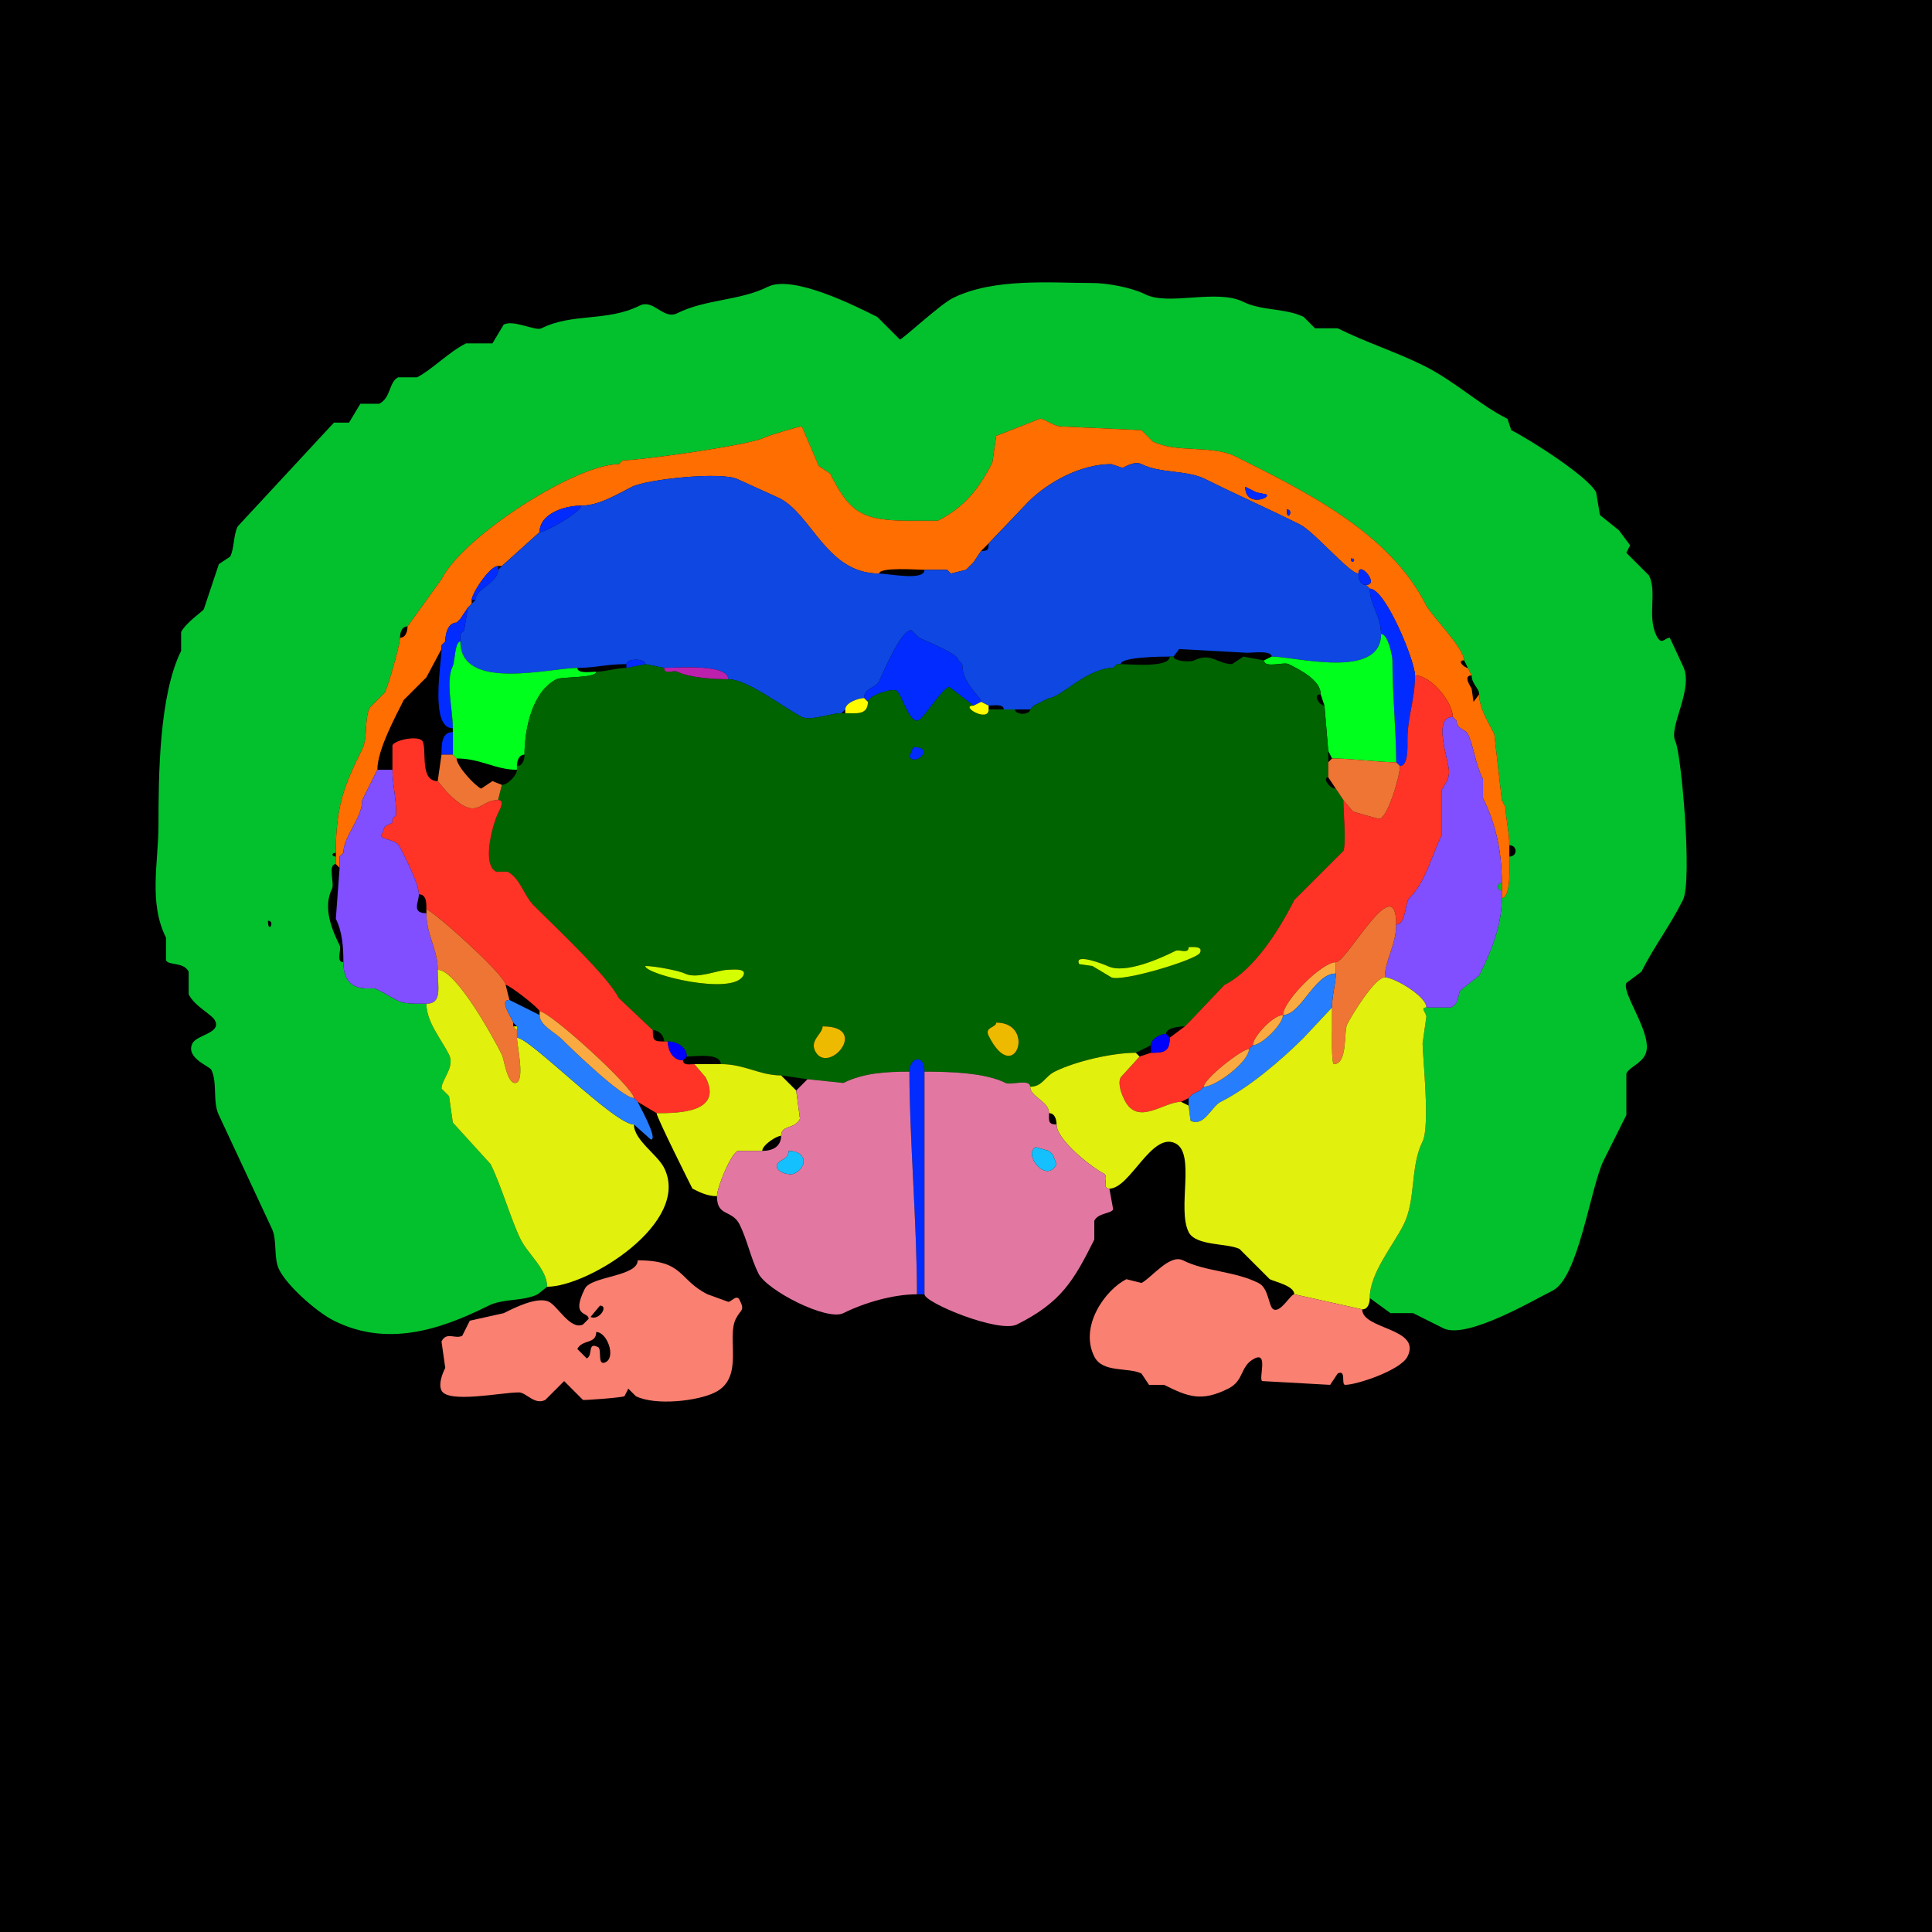 <svg xmlns="http://www.w3.org/2000/svg" xmlns:xlink="http://www.w3.org/1999/xlink" height="512" width="512">
<g>
<rect width="512" height="512" fill="#000000"  stroke-width="0" /> 
<path  fill-rule="evenodd" fill="#03C12D" stroke-width="0" stroke="#03C12D" d = " M71 244 C71,247.746 73.091,244 71,244  M145 341 L142.5,343 C138.742,344.879 133.318,344.091 129.5,346 116.525,352.488 102.537,357.018 88.5,350 83.971,347.735 76.191,340.883 74,336.5 72.389,333.279 73.563,328.626 72,325.5 L58,295.5 C56.298,292.095 57.678,286.856 56,283.5 55.538,282.577 49.084,280.332 51,276.5 52.133,274.233 58.653,273.806 57,270.5 56.123,268.746 51.633,266.767 50,263.5 L50,257.5 C48.686,254.872 44.718,255.935 44,254.5 L44,248.5 C39.321,239.142 42,228.695 42,218.5 42,205.599 42.192,184.116 48,172.5 L48,167.5 C49.224,165.051 53.803,161.895 54,161.5 L58,149.5 L61,147.5 C62.152,145.195 61.797,141.907 63,139.5 L88.5,112 L92.5,112 L95.5,107 L100.5,107 C103.635,105.432 103.045,101.227 105.5,100 L110.5,100 C114.35,98.075 118.914,93.293 123.5,91 L130.5,91 L133.5,86 C136.172,84.664 141.872,87.814 143.5,87 151.763,82.868 160.849,85.325 169.5,81 173.23,79.135 175.77,84.865 179.5,83 187.01,79.245 196.053,79.723 203.5,76 210.183,72.658 227.287,81.394 232.5,84 L238.5,90 C239.871,89.314 249.168,80.666 252.5,79 263.331,73.584 278.59,75 289.5,75 293.567,75 299.934,76.217 303.5,78 309.717,81.109 322.455,76.477 329.5,80 334.32,82.41 340.755,81.627 345.5,84 L348.5,87 L354.5,87 C361.997,90.749 370.007,93.254 377.5,97 385.546,101.023 392.046,107.273 399.5,111 L400.5,114 C405.317,116.409 420.884,126.269 423,130.5 L424,136.5 L429,140.5 L432,144.5 L431,146.5 L437,152.5 C439.213,156.925 436.441,163.381 439,168.5 440.338,171.177 441.17,169 442.5,169 442.558,169 445.684,175.868 446,176.5 449.015,182.529 442.065,192.63 444,196.5 445.559,199.617 448.551,233.397 446,238.5 442.513,245.475 438.325,250.849 435,257.5 L431,260.5 C429.628,263.245 438.47,274.561 436,279.5 434.738,282.024 431.913,282.674 431,284.5 L431,295.5 C429.024,299.452 427.018,303.464 425,307.5 421.517,314.466 418.369,338.566 411.5,342 406.435,344.533 388.615,355.057 382.5,352 379.805,350.652 377.292,349.396 374.5,348 L368.5,348 L363,344 C363,337.357 369.152,330.196 372,324.5 375.282,317.936 373.669,309.162 377,302.5 379.035,298.43 377,279.762 377,276.5 377,276.5 378,269.5 378,269.5 378,268.429 376.264,267 378,267 378,267 384.5,267 384.5,267 386.79,265.855 386.191,264.118 387,262.5 387,262.5 392,258.5 392,258.5 395.114,252.271 398,245.472 398,238 400.497,238 400,229.161 400,227 402.202,227 402.202,224 400,224 400,220.675 399,216.69 399,214 399,214 398,212 398,212 398,212 396,194.5 396,194.5 394.414,191.327 392,187.711 392,184 392,182.376 390,181.25 390,179 390,179 389,177 389,177 389,177 388,175 388,175 388,171.737 379.238,162.976 378,160.5 368.236,140.972 345.435,129.968 327.5,121 321.129,117.814 311.821,120.16 305.5,117 305.5,117 302.5,114 302.5,114 302.5,114 281,113 281,113 279.382,113 276.255,110.622 275.5,111 275.5,111 264,115.5 264,115.5 264,115.5 263,122.5 263,122.5 259.498,129.504 255.508,134.496 248.5,138 248.5,138 241.5,138 241.5,138 228.687,138 225.332,136.164 220,125.5 220,125.5 217,123.5 217,123.5 217,123.5 212.5,113 212.5,113 212.208,112.854 203.869,115.315 202.5,116 198.581,117.959 169.937,122 165,122 165,122 164,123 164,123 152.547,123 122.65,142.2 117,153.5 117,153.5 108,166 108,166 106.423,166 106,167.762 106,169 106,170.879 102.945,181.609 102,183.5 102,183.5 98,187.5 98,187.5 96.468,190.563 97.545,195.41 96,198.5 91.043,208.413 89,213.939 89,226 87.814,226 87.814,227 89,227 89,227 89,229 89,229 86.793,229 88.662,234.176 88,235.5 85.538,240.424 87.841,246.181 90,250.5 90.574,251.647 88.936,255 91,255 91,263.838 98.529,261.515 99.5,262 106.997,265.748 104.702,266 113,266 113,270.853 116.932,275.364 119,279.5 120.628,282.756 117,286.047 117,288.5 117,288.5 119,290.5 119,290.5 119,290.5 120,297.5 120,297.5 120,297.5 130,308.5 130,308.5 132.871,314.241 135.442,323.384 138,328.5 139.934,332.367 145,336.41 145,341  Z"/>

<path  fill-rule="evenodd" fill="#FF6E00" stroke-width="0" stroke="#FF6E00" d = " M358 148 C358,149.93 359.93,148 358,148  M341 135 C341,138.746 343.091,135 341,135  M330 129 C330,134.584 337.188,131.844 335.5,131 L333,130.5 L330,129  M398 236 L398,238 C400.497,238 400,229.161 400,227 400,227 400,224 400,224 400,220.675 399,216.69 399,214 399,214 398,212 398,212 398,212 396,194.5 396,194.5 394.414,191.327 392,187.711 392,184 392,184 390.5,186 390.5,186 390.5,186 390,182.5 390,182.5 389.658,181.815 387.637,179 390,179 390,179 389,177 389,177 388.104,177 385.974,175 388,175 388,171.737 379.238,162.976 378,160.5 368.236,140.972 345.435,129.968 327.5,121 321.129,117.814 311.821,120.16 305.5,117 305.5,117 302.5,114 302.5,114 302.5,114 281,113 281,113 279.382,113 276.255,110.622 275.5,111 275.5,111 264,115.5 264,115.5 264,115.5 263,122.5 263,122.5 259.498,129.504 255.508,134.496 248.5,138 248.5,138 241.5,138 241.5,138 228.687,138 225.332,136.164 220,125.5 220,125.5 217,123.5 217,123.5 217,123.5 212.5,113 212.5,113 212.208,112.854 203.869,115.315 202.5,116 198.581,117.959 169.937,122 165,122 165,122 164,123 164,123 152.547,123 122.65,142.2 117,153.5 117,153.5 108,166 108,166 108,167.238 107.577,169 106,169 106,170.879 102.945,181.609 102,183.5 102,183.5 98,187.5 98,187.5 96.468,190.563 97.545,195.41 96,198.5 91.043,208.413 89,213.939 89,226 89,226 89,227 89,227 89,227 89,229 89,229 89,229 90,230 90,230 90,230 90,227 90,227 90,227 91,226 91,226 91,221.594 96,216.87 96,212 96,212 97,210 97,210 97,210 100,204 100,204 100,198.791 104.693,190.113 107,185.5 107,185.5 113,179.5 113,179.5 113,179.5 117,172 117,172 117,172 117,171 117,171 117,171 118,170 118,170 118,168.234 118.607,165 121,165 121,165 122,164 122,164 122,164 124,161 124,161 124,161 125,160 125,160 125,160 125,159 125,159 125,157.327 129.719,150 132,150 132,150 133,150 133,150 133,150 143,141 143,141 143,136.136 149.576,134 154,134 158.757,134 163.472,131.014 167.5,129 171.518,126.991 191.312,124.906 195.5,127 195.5,127 206.5,132 206.5,132 215.203,136.352 219.002,152 233,152 233,150.219 243.176,151 245,151 245,151 251,151 251,151 251,151 252,152 252,152 252,152 256,151 256,151 256,151 257,150 257,150 257,150 258,149 258,149 258,149 260,146 260,146 260,146 262,144 262,144 262,144 272.5,133 272.5,133 277.703,127.797 286.369,123 294.5,123 294.5,123 297.5,124 297.5,124 298.69,123.405 300.847,122.174 302.5,123 307.583,125.542 314.447,124.474 319.5,127 327.747,131.124 336.269,134.885 344.5,139 348.293,140.896 357.613,152 360,152 360,148.279 365.794,155 362,155 362,155 363,156 363,156 367.189,156 375,175.308 375,179 379.296,179 385,186.147 385,190 385,190 386,191 386,191 386,193.224 388.386,193.272 389,194.5 390.509,197.517 390.896,202.293 393,206.5 393,206.5 393,211.5 393,211.5 396.438,218.377 398,225.707 398,234 398,234 398,236 398,236  Z"/>

<path  fill="#0E47E2" stroke-width="0" stroke="#0E47E2" d = " M269 188 L273,188 C273,188 274,187 274,187 274,187 276,186 276,186 276,186 278,185 278,185 280.94,185 288.122,177 295,177 295,177 296,176 296,176 296,176 297,176 297,176 297,174.109 307.56,174 310,174 310,174 311,174 311,174 311,174 312.5,172 312.5,172 312.5,172 330.5,173 330.5,173 331.863,173 337,172.3 337,174 343.278,174 366,180.218 366,168 366,163.268 363,160.062 363,156 363,156 362,155 362,155 360.423,155 360,153.238 360,152 357.613,152 348.293,140.896 344.5,139 336.269,134.885 327.747,131.124 319.5,127 314.447,124.474 307.583,125.542 302.5,123 300.847,122.174 298.69,123.405 297.5,124 297.5,124 294.5,123 294.5,123 286.369,123 277.703,127.797 272.5,133 272.5,133 262,144 262,144 262,145.747 261.747,146 260,146 260,146 258,149 258,149 258,149 257,150 257,150 257,150 256,151 256,151 256,151 252,152 252,152 252,152 251,151 251,151 251,151 245,151 245,151 245,154.044 235.516,152 233,152 219.002,152 215.203,136.352 206.5,132 206.5,132 195.5,127 195.5,127 191.312,124.906 171.518,126.991 167.5,129 163.472,131.014 158.757,134 154,134 154,135.677 144.694,141 143,141 143,141 133,150 133,150 133,150 132,151 132,151 132,154.517 126,155.95 126,159 126,159 125,160 125,160 125,160 124,161 124,161 124,161 123,167 123,167 123,167 122,168 122,168 122,168 122,170 122,170 122,183.351 145.759,177 153,177 157.719,177 160.697,176 166,176 166,174.434 171,174.434 171,176 171,176 176,177 176,177 179.17,177 193,175.825 193,180 198.075,180 207.775,187.638 212.5,190 214.783,191.141 220.065,189 223,189 223,189 224,188 224,188 224,186.197 227.592,185 229,185 229,182.219 231.981,182.539 233,180.5 233.868,178.764 238.631,167 241.5,167 241.5,167 243.5,169 243.5,169 245.17,169.835 254,173.222 254,175 254,175 255,176 255,176 255,181.379 260,184.552 260,186 260,186 262,187 262,187 263.145,187 266,186.421 266,188 266,188 269,188 269,188  Z"/>

<path  fill="#022CFF" stroke-width="0" stroke="#022CFF" d = " M330 129 C330,134.584 337.188,131.844 335.5,131 L333,130.5 L330,129  Z"/>

<path  fill="#022CFF" stroke-width="0" stroke="#022CFF" d = " M154 134 C149.576,134 143,136.136 143,141 144.694,141 154,135.677 154,134  Z"/>

<path  fill="#022CFF" stroke-width="0" stroke="#022CFF" d = " M341 135 C341,138.746 343.091,135 341,135  Z"/>

<path  fill="#022CFF" stroke-width="0" stroke="#022CFF" d = " M358 148 C358,149.93 359.93,148 358,148  Z"/>

<path  fill="#022CFF" stroke-width="0" stroke="#022CFF" d = " M125 159 L126,159 C126,155.95 132,154.517 132,151 132,151 132,150 132,150 129.719,150 125,157.327 125,159  Z"/>

<path  fill="#022CFF" stroke-width="0" stroke="#022CFF" d = " M360 152 C360,153.238 360.423,155 362,155 365.794,155 360,148.279 360,152  Z"/>

<path  fill="#022CFF" stroke-width="0" stroke="#022CFF" d = " M370 202 L371,203 C373.273,203 373,197.774 373,196 373,189.968 375,185.29 375,179 375,175.308 367.189,156 363,156 363,160.062 366,163.268 366,168 367.803,168 369,173.781 369,175 369,183.932 370,193.732 370,202  Z"/>

<path  fill="#022CFF" stroke-width="0" stroke="#022CFF" d = " M117 172 C117,175.799 113.81,193 120,193 120,187.999 118.021,180.458 120,176.5 120.567,175.366 120.546,170 122,170 122,170 122,168 122,168 122,168 123,167 123,167 123,167 124,161 124,161 124,161 122,164 122,164 122,164 121,165 121,165 118.607,165 118,168.234 118,170 118,170 117,171 117,171 117,171 117,172 117,172  Z"/>

<path  fill="#022CFF" stroke-width="0" stroke="#022CFF" d = " M260 186 L258,187 C258,187 251.5,182 251.5,182 248.808,183.346 244.637,191 243,191 240.661,191 238.864,183.682 237.5,183 236.245,182.373 230,184.36 230,186 230,186 229,185 229,185 229,182.219 231.981,182.539 233,180.5 233.868,178.764 238.631,167 241.5,167 241.5,167 243.5,169 243.5,169 245.17,169.835 254,173.222 254,175 254,175 255,176 255,176 255,181.379 260,184.552 260,186  Z"/>

<path  fill="#00FF1D" stroke-width="0" stroke="#00FF1D" d = " M353 201 C358.491,201 364.97,202 370,202 370,193.732 369,183.932 369,175 369,173.781 367.803,168 366,168 366,180.218 343.278,174 337,174 337,174 335,175 335,175 335,177.207 340.176,175.338 341.5,176 344.545,177.523 350,180.273 350,184 350,184 351,187 351,187 351,187 352,199 352,199 352,199 353,201 353,201  Z"/>

<path  fill="#00FF1D" stroke-width="0" stroke="#00FF1D" d = " M137 203 L137,204 C131.257,204 127.401,201 121,201 121,201 120,200 120,200 120,200 120,194 120,194 120,194 120,193 120,193 120,187.999 118.021,180.458 120,176.5 120.567,175.366 120.546,170 122,170 122,183.351 145.759,177 153,177 153,178.643 156.765,178 158,178 158,179.799 149.003,179.248 147.5,180 141.007,183.247 139,193.321 139,200 137.423,200 137,201.762 137,203  Z"/>

<path  fill-rule="evenodd" fill="#006400" stroke-width="0" stroke="#006400" d = " M218 272 C218,273.947 214.572,275.644 216,278.5 219.348,285.197 230.804,272 218,272  M264 271 C264,272.384 260.811,272.123 262,274.5 268.864,288.228 274.762,271 264,271  M171 256 C171,258.25 194.25,264 197,258.5 198.021,256.459 193.938,257 193,257 190.319,257 184.684,259.592 181.5,258 180.091,257.295 173.681,256 171,256  M315 251 C315,252.951 312.546,251.477 311.5,252 307.904,253.798 298.123,258.312 293.5,256 292.988,255.744 284.399,252.299 286,255.5 L289.5,256 L294.5,259 C297.168,260.334 317.058,254.385 318,252.5 318.928,250.643 315.889,251 315,251  M242 198 L241,200.5 C242.373,203.246 248.121,198 242,198  M207 285 L214,286 C214,286 223.5,287 223.5,287 228.734,284.383 234.682,284 241,284 241,280.222 245,279.101 245,284 251.429,284 260.968,284.234 266.5,287 267.824,287.662 273,285.793 273,288 276.239,288 276.862,285.319 279.5,284 284.929,281.285 294.696,279 301,279 301,279 305,277 305,277 305,275.288 307.571,274 309,274 309,272.362 312.576,272 314,272 314,272 315,271 315,271 315,271 324.5,261 324.5,261 332.385,257.057 339.151,246.199 343,238.5 343,238.5 356,225.5 356,225.5 356.79,223.921 356,214.548 356,212 356,212 354,209 354,209 352.21,209 350.393,206 352,206 352,206 352,202 352,202 352,202 352,199 352,199 352,199 351,187 351,187 349.652,187 347.784,184 350,184 350,180.273 344.545,177.523 341.5,176 340.176,175.338 335,177.207 335,175 335,175 329.5,174 329.5,174 329.5,174 326.5,176 326.5,176 322.723,176 320.883,172.809 316.5,175 315.427,175.536 311,175.251 311,174 311,174 310,174 310,174 310,177.056 299.382,176 297,176 297,176 296,176 296,176 296,176 295,177 295,177 288.122,177 280.94,185 278,185 278,185 276,186 276,186 276,186 274,187 274,187 274,187 273,188 273,188 273,189.535 269,189.535 269,188 269,188 266,188 266,188 266,188 262,188 262,188 262,191.634 254.189,187 258,187 258,187 251.5,182 251.5,182 248.808,183.346 244.637,191 243,191 240.661,191 238.864,183.682 237.5,183 236.245,182.373 230,184.36 230,186 230,189.626 226.74,189 224,189 224,189 223,189 223,189 220.065,189 214.783,191.141 212.5,190 207.775,187.638 198.075,180 193,180 189.289,180 182.758,179.629 179.5,178 178.454,177.477 176,178.951 176,177 176,177 171,176 171,176 171,176 166,177 166,177 163.498,177 160.502,178 158,178 158,179.799 149.003,179.248 147.5,180 141.007,183.247 139,193.321 139,200 139,201.238 138.577,203 137,203 137,203 137,204 137,204 137,205.366 134.634,208 133,208 133,208 132,212 132,212 133.961,212 132.389,214.722 132,215.5 130.785,217.93 127.499,229 131.5,231 131.5,231 134.5,231 134.5,231 137.86,232.68 138.842,237.342 141.5,240 147.799,246.299 161.14,258.781 164,264.5 164,264.5 173,273 173,273 174.658,273 176,274.461 176,276 176,276 177,276 177,276 179.313,276 182,277.452 182,280 184.04,280 191,278.913 191,282 197.303,282 201.326,285 207,285  Z"/>

<path  fill="#022CFF" stroke-width="0" stroke="#022CFF" d = " M171 176 L166,177 C166,177 166,176 166,176 166,174.434 171,174.434 171,176  Z"/>

<path  fill="#BC20AD" stroke-width="0" stroke="#BC20AD" d = " M176 177 C179.17,177 193,175.825 193,180 189.289,180 182.758,179.629 179.5,178 178.454,177.477 176,178.951 176,177  Z"/>

<path  fill="#FF3427" stroke-width="0" stroke="#FF3427" d = " M315 291 L313,292 C308.293,292 301.519,298.537 298,291.5 297.338,290.176 296.103,287.294 297,285.5 297,285.5 302,280 302,280 302,280 305,279 305,279 308.41,279 310,278.766 310,275 310,275 314,272 314,272 314,272 315,271 315,271 315,271 324.5,261 324.5,261 332.385,257.057 339.151,246.199 343,238.5 343,238.5 356,225.5 356,225.5 356.79,223.921 356,214.548 356,212 356,212 358.5,215 358.5,215 359.13,215.315 365.278,217 365.5,217 367.635,217 371,205.794 371,203 373.273,203 373,197.774 373,196 373,189.968 375,185.29 375,179 379.296,179 385,186.147 385,190 379.496,190 384,201.537 384,204.5 384,206.817 382.933,207.633 382,209.5 382,209.5 382,221.5 382,221.5 379.349,226.802 377.896,233.604 373.5,238 372.273,239.227 372.664,245 370,245 370,230.083 356.962,255 354,255 350.28,255 340,265.342 340,269 337.377,269 332,274.821 332,277 332,277 331,278 331,278 329.098,278 319,285.952 319,288 319,288 318,289 318,289 318,289 316,290 316,290 316,290 315,291 315,291  Z"/>

<path  fill="#FFFC00" stroke-width="0" stroke="#FFFC00" d = " M224 188 L224,189 C226.74,189 230,189.626 230,186 230,186 229,185 229,185 227.592,185 224,186.197 224,188  Z"/>

<path  fill="#FFFC00" stroke-width="0" stroke="#FFFC00" d = " M262 187 L262,188 C262,191.634 254.189,187 258,187 258,187 260,186 260,186 260,186 262,187 262,187  Z"/>

<path  fill="#814FFF" stroke-width="0" stroke="#814FFF" d = " M367 259 C369.372,259 378,263.944 378,267 378,267 384.5,267 384.5,267 386.79,265.855 386.191,264.118 387,262.5 387,262.5 392,258.5 392,258.5 395.114,252.271 398,245.472 398,238 398,238 398,236 398,236 396.601,236 396.601,234 398,234 398,225.707 396.438,218.377 393,211.5 393,211.5 393,206.5 393,206.5 390.896,202.293 390.509,197.517 389,194.5 388.386,193.272 386,193.224 386,191 386,191 385,190 385,190 379.496,190 384,201.537 384,204.5 384,206.817 382.933,207.633 382,209.5 382,209.5 382,221.5 382,221.5 379.349,226.802 377.896,233.604 373.5,238 372.273,239.227 372.664,245 370,245 370,250.443 367,254.495 367,259  Z"/>

<path  fill="#022CFF" stroke-width="0" stroke="#022CFF" d = " M117 200 L120,200 C120,200 120,194 120,194 116.974,194 117,197.41 117,200  Z"/>

<path  fill="#FF3427" stroke-width="0" stroke="#FF3427" d = " M169 292 L174,295 C179.628,295 191.73,294.96 187,285.5 187,285.5 184,282 184,282 182.952,282 181,282.473 181,281 178.319,281 177,278.405 177,276 177,276 176,276 176,276 173.253,276 173,275.747 173,273 173,273 164,264.5 164,264.5 161.14,258.781 147.799,246.299 141.5,240 138.842,237.342 137.86,232.68 134.5,231 134.5,231 131.5,231 131.5,231 127.499,229 130.785,217.93 132,215.5 132.389,214.722 133.961,212 132,212 126.797,212 126.656,218.156 118.5,210 118.5,210 116,207 116,207 111.131,207 113.189,198.879 112,196.5 111.143,194.785 104.738,196.023 104,197.5 104,197.5 104,204 104,204 104,207.842 105,211.264 105,216 105,216 104,217 104,217 104,217 104,218 104,218 104,218 102,219 102,219 102,219 101,221.5 101,221.5 101.594,222.688 104.945,222.39 106,224.5 107.337,227.174 111,234.112 111,237 113.109,237 113,239.535 113,241 114.395,241 134,258.48 134,261 134.99,261 143,267.275 143,268 145.707,268 168,288.292 168,291 168,291 169,292 169,292  Z"/>

<path  fill="#022CFF" stroke-width="0" stroke="#022CFF" d = " M242 198 L241,200.5 C242.373,203.246 248.121,198 242,198  Z"/>

<path  fill="#EE7533" stroke-width="0" stroke="#EE7533" d = " M133 208 L132,212 C126.797,212 126.656,218.156 118.5,210 118.5,210 116,207 116,207 116,207 117,200 117,200 117,200 120,200 120,200 120,200 121,201 121,201 121,202.937 125.645,208.073 127.5,209 127.5,209 130.5,207 130.5,207 130.5,207 133,208 133,208  Z"/>

<path  fill="#EE7533" stroke-width="0" stroke="#EE7533" d = " M354 209 L356,212 C356,212 358.5,215 358.5,215 359.13,215.315 365.278,217 365.5,217 367.635,217 371,205.794 371,203 371,203 370,202 370,202 364.97,202 358.491,201 353,201 353,201 352,202 352,202 352,202 352,206 352,206 352,206 354,209 354,209  Z"/>

<path  fill="#814FFF" stroke-width="0" stroke="#814FFF" d = " M116 257 C116,261.683 117.268,266 113,266 104.702,266 106.997,265.748 99.5,262 98.529,261.515 91,263.838 91,255 91,250.896 90.698,246.895 89,243.5 89,243.5 90,230 90,230 90,230 90,227 90,227 90,227 91,226 91,226 91,221.594 96,216.87 96,212 96,212 97,210 97,210 97,210 100,204 100,204 100,204 104,204 104,204 104,207.842 105,211.264 105,216 105,216 104,217 104,217 104,217 104,218 104,218 104,218 102,219 102,219 102,219 101,221.5 101,221.5 101.594,222.688 104.945,222.39 106,224.5 107.337,227.174 111,234.112 111,237 111,239.121 108.968,242 113,242 113,247.764 116,251.526 116,257  Z"/>

<path  fill="#03C12D" stroke-width="0" stroke="#03C12D" d = " M398 234 C396.601,234 396.601,236 398,236 398,236 398,234 398,234  Z"/>

<path  fill="#EE7533" stroke-width="0" stroke="#EE7533" d = " M367 259 C364.42,259 358.372,268.755 357,271.5 356.093,273.314 357.197,282 353.5,282 352.803,282 353,273.141 353,273 L353,267 C353,263.58 354,260.86 354,258 354,258 354,255 354,255 356.962,255 370,230.083 370,245 370,250.443 367,254.495 367,259  Z"/>

<path  fill="#EE7533" stroke-width="0" stroke="#EE7533" d = " M137 273 L137,275 C137,276.994 139.318,287 136.5,287 134.344,287 133.587,280.675 133,279.5 130.709,274.919 120.861,257 116,257 116,251.526 113,247.764 113,242 113,242 113,241 113,241 114.395,241 134,258.48 134,261 134,261 135,265 135,265 131.993,265 136,270.215 136,271 136,271 136,272 136,272 136,272 137,273 137,273  Z"/>

<path  fill="#D4FF00" stroke-width="0" stroke="#D4FF00" d = " M315 251 C315,252.951 312.546,251.477 311.5,252 307.904,253.798 298.123,258.312 293.5,256 292.988,255.744 284.399,252.299 286,255.5 L289.5,256 L294.5,259 C297.168,260.334 317.058,254.385 318,252.5 318.928,250.643 315.889,251 315,251  Z"/>

<path  fill="#FAAA40" stroke-width="0" stroke="#FAAA40" d = " M354 258 C348.322,258 344.847,269 340,269 340,265.342 350.28,255 354,255 354,255 354,258 354,258  Z"/>

<path  fill="#D4FF00" stroke-width="0" stroke="#D4FF00" d = " M171 256 C171,258.25 194.25,264 197,258.5 198.021,256.459 193.938,257 193,257 190.319,257 184.684,259.592 181.5,258 180.091,257.295 173.681,256 171,256  Z"/>

<path  fill="#E1F00D" stroke-width="0" stroke="#E1F00D" d = " M168 298 C168,302.138 174.22,305.939 176,309.5 183.245,323.99 155.871,341 145,341 145,336.41 139.934,332.367 138,328.5 135.442,323.384 132.871,314.241 130,308.5 130,308.5 120,297.5 120,297.5 120,297.5 119,290.5 119,290.5 119,290.5 117,288.5 117,288.5 117,286.047 120.628,282.756 119,279.5 116.932,275.364 113,270.853 113,266 117.268,266 116,261.683 116,257 120.861,257 130.709,274.919 133,279.5 133.587,280.675 134.344,287 136.5,287 139.318,287 137,276.994 137,275 140.456,275 162.815,298 168,298  Z"/>

<path  fill="#267EFF" stroke-width="0" stroke="#267EFF" d = " M315 291 L315,293 C315,293 315.5,297 315.5,297 319.092,298.796 321.036,293.232 323.5,292 330.894,288.303 339.452,281.048 345.5,275 345.5,275 353,267 353,267 353,263.58 354,260.86 354,258 348.322,258 344.847,269 340,269 340,271.427 334.365,277 332,277 332,277 331,278 331,278 331,281.37 322.178,288 319,288 319,288 318,289 318,289 318,289 316,290 316,290 316,290 315,291 315,291  Z"/>

<path  fill="#E1F00D" stroke-width="0" stroke="#E1F00D" d = " M363 344 C363,345.238 362.577,347 361,347 361,347 343,343 343,343 343,340.764 337.926,339.713 336.5,339 336.5,339 328.5,331 328.5,331 325.283,329.391 316.88,330.261 315,326.5 311.9,320.301 316.909,305.704 311.5,303 305.201,299.851 299.475,315 294,315 291.795,315 293.998,311.749 292.5,311 289.542,309.521 280,302.172 280,298 280,296.762 279.577,295 278,295 278,291.847 273,290.696 273,288 276.239,288 276.862,285.319 279.5,284 284.929,281.285 294.696,279 301,279 301,279 302,280 302,280 302,280 297,285.5 297,285.5 296.103,287.294 297.338,290.176 298,291.5 301.519,298.537 308.293,292 313,292 313,292 315,293 315,293 315,293 315.5,297 315.5,297 319.092,298.796 321.036,293.232 323.5,292 330.894,288.303 339.452,281.048 345.5,275 345.5,275 353,267 353,267 353,267 353,273 353,273 353,273.141 352.803,282 353.5,282 357.197,282 356.093,273.314 357,271.5 358.372,268.755 364.42,259 367,259 369.372,259 378,263.944 378,267 376.264,267 378,268.429 378,269.5 378,269.5 377,276.5 377,276.5 377,279.762 379.035,298.43 377,302.5 373.669,309.162 375.282,317.936 372,324.5 369.152,330.196 363,337.357 363,344  Z"/>

<path  fill="#267EFF" stroke-width="0" stroke="#267EFF" d = " M169 292 C169,292.222 174.598,302 172.5,302 L168,298 C162.815,298 140.456,275 137,275 137,275 137,273 137,273 137,273 137,272 137,272 137,272 136,271 136,271 136,270.215 131.993,265 135,265 135,265 143,269 143,269 143,271.719 147.002,273.502 149,275.5 151.255,277.755 164.891,291 168,291 168,291 169,292 169,292  Z"/>

<path  fill="#FAAA40" stroke-width="0" stroke="#FAAA40" d = " M143 269 C143,271.719 147.002,273.502 149,275.5 151.255,277.755 164.891,291 168,291 168,288.292 145.707,268 143,268 143,268 143,269 143,269  Z"/>

<path  fill="#FAAA40" stroke-width="0" stroke="#FAAA40" d = " M340 269 C337.377,269 332,274.821 332,277 334.365,277 340,271.427 340,269  Z"/>

<path  fill="#EEBA00" stroke-width="0" stroke="#EEBA00" d = " M264 271 C264,272.384 260.811,272.123 262,274.5 268.864,288.228 274.762,271 264,271  Z"/>

<path  fill="#E1F00D" stroke-width="0" stroke="#E1F00D" d = " M137 272 L137,273 C137,273 136,272 136,272 136,272 137,272 137,272  Z"/>

<path  fill="#EEBA00" stroke-width="0" stroke="#EEBA00" d = " M218 272 C218,273.947 214.572,275.644 216,278.5 219.348,285.197 230.804,272 218,272  Z"/>

<path  fill="#0000FF" stroke-width="0" stroke="#0000FF" d = " M305 277 L305,279 C308.41,279 310,278.766 310,275 310,275 309,274 309,274 307.571,274 305,275.288 305,277  Z"/>

<path  fill="#0000FF" stroke-width="0" stroke="#0000FF" d = " M182 280 L181,281 C178.319,281 177,278.405 177,276 179.313,276 182,277.452 182,280  Z"/>

<path  fill="#FAAA40" stroke-width="0" stroke="#FAAA40" d = " M332 277 L331,278 C331,278 332,277 332,277  Z"/>

<path  fill="#FAAA40" stroke-width="0" stroke="#FAAA40" d = " M331 278 C329.098,278 319,285.952 319,288 322.178,288 331,281.37 331,278  Z"/>

<path  fill="#022CFF" stroke-width="0" stroke="#022CFF" d = " M243 343 L245,343 C245,323.873 245,302.559 245,284 245,279.101 241,280.222 241,284 241,301.314 243,324.372 243,343  Z"/>

<path  fill="#E1F00D" stroke-width="0" stroke="#E1F00D" d = " M202 305 L195.5,305 C193.497,306.001 190,314.819 190,317 187.514,317 185.531,316.016 183.5,315 183.492,314.996 174,296.085 174,295 179.628,295 191.73,294.96 187,285.5 187,285.5 184,282 184,282 186.261,282 188.324,282 191,282 197.303,282 201.326,285 207,285 207,285 211,289 211,289 211,289 212,296.5 212,296.5 210.563,299.375 207,298.018 207,301 205.753,301 202,303.467 202,305  Z"/>

<path  fill-rule="evenodd" fill="#E278A1" stroke-width="0" stroke="#E278A1" d = " M209 305 C209,307.224 206.614,307.272 206,308.5 205.003,310.494 209.193,311.653 210.5,311 214.275,309.112 213.687,305 209,305  M190 317 C190,322.533 193.989,320.477 196,324.5 198.003,328.506 198.941,333.383 201,337.5 203.255,342.009 219.198,350.151 223.5,348 228.951,345.274 236.617,343 243,343 243,324.372 241,301.314 241,284 234.682,284 228.734,284.383 223.5,287 223.5,287 214,286 214,286 214,286 211,289 211,289 211,289 212,296.5 212,296.5 210.563,299.375 207,298.018 207,301 207,303.96 204.601,305 202,305 202,305 195.5,305 195.5,305 193.497,306.001 190,314.819 190,317  Z"/>

<path  fill-rule="evenodd" fill="#E278A1" stroke-width="0" stroke="#E278A1" d = " M294 315 L295,320.5 C294.406,321.688 291.055,321.39 290,323.5 L290,328.5 C284.546,339.408 281.226,345.137 269.5,351 264.743,353.378 245,345.239 245,343 245,323.873 245,302.559 245,284 251.429,284 260.968,284.234 266.5,287 267.824,287.662 273,285.793 273,288 273,290.696 278,291.847 278,295 278,297.003 277.707,298 280,298 280,302.172 289.542,309.521 292.5,311 293.998,311.749 291.795,315 294,315  M278 305 L279,306 C279,306 280,308.5 280,308.5 277.29,313.92 270.971,305.764 274.5,304 274.5,304 278,305 278,305  Z"/>

<path  fill="#15C0FF" stroke-width="0" stroke="#15C0FF" d = " M278 305 L274.5,304 C270.971,305.764 277.29,313.92 280,308.5 L279,306 C279,306 278,305 278,305  Z"/>

<path  fill="#15C0FF" stroke-width="0" stroke="#15C0FF" d = " M209 305 C209,307.224 206.614,307.272 206,308.5 205.003,310.494 209.193,311.653 210.5,311 214.275,309.112 213.687,305 209,305  Z"/>

<path  fill="#E1F00D" stroke-width="0" stroke="#E1F00D" d = " M278 305 L279,306 C279,306 278,305 278,305  Z"/>

<path  fill-rule="evenodd" fill="#FA8072" stroke-width="0" stroke="#FA8072" d = " M158 353 C158,356.286 154.321,354.858 153,357.5 L155.5,360 C157.264,359.118 155.56,355.53 158.5,357 159.56,357.53 158.186,362.157 160.5,361 163.28,359.61 160.891,353 158,353  M159 346 L156.5,349 C158.731,350.116 161.39,346 159,346  M169 334 C169,338.324 156.667,338.167 155,341.5 151.149,349.202 156,347.52 156,349.5 L154.5,351 C151.265,352.617 147.78,346.14 145.5,345 142.37,343.435 135.921,346.79 133.5,348 L124.5,350 L122.5,354 C120.584,354.958 118.352,352.797 117,355.5 L118,362.5 C117.338,363.824 116.103,366.706 117,368.5 118.739,371.979 132.883,369 137.5,369 139.475,369 141.637,372.432 144.5,371 L149.5,366 L154.5,371 C154.717,371.109 164.655,370.422 165.5,370 L166.5,368 L168.5,370 C173.634,372.567 184.852,371.324 189.5,369 197.358,365.071 192.444,354.612 195,349.5 196.299,346.902 197.483,347.466 196,344.5 195.198,342.897 193.847,345 193,345 L187.5,343 C179.739,339.119 181.352,334 169,334  Z"/>

<path  fill="#FA8072" stroke-width="0" stroke="#FA8072" d = " M343 343 L361,347 C361,352.375 376.807,351.885 373,359.5 371.172,363.156 359.543,367 356.5,367 355.329,367 356.873,362.813 354.5,364 354.5,364 352.5,367 352.5,367 352.5,367 334.5,366 334.5,366 333.468,365.484 336.173,358.163 332.5,360 328.51,361.995 329.858,365.821 325.5,368 318.391,371.554 314.88,370.19 308.5,367 308.5,367 304.5,367 304.5,367 304.5,367 302.5,364 302.5,364 299.033,362.266 292.209,363.919 290,359.5 285.934,351.368 293.048,341.726 298.5,339 298.5,339 302.5,340 302.5,340 305.141,338.68 309.967,332.234 313.5,334 319.588,337.044 327.119,336.809 333.5,340 336.35,341.425 336.107,346.304 337.5,347 339.411,347.956 341.974,343 343,343  Z"/>

</g>
</svg>
